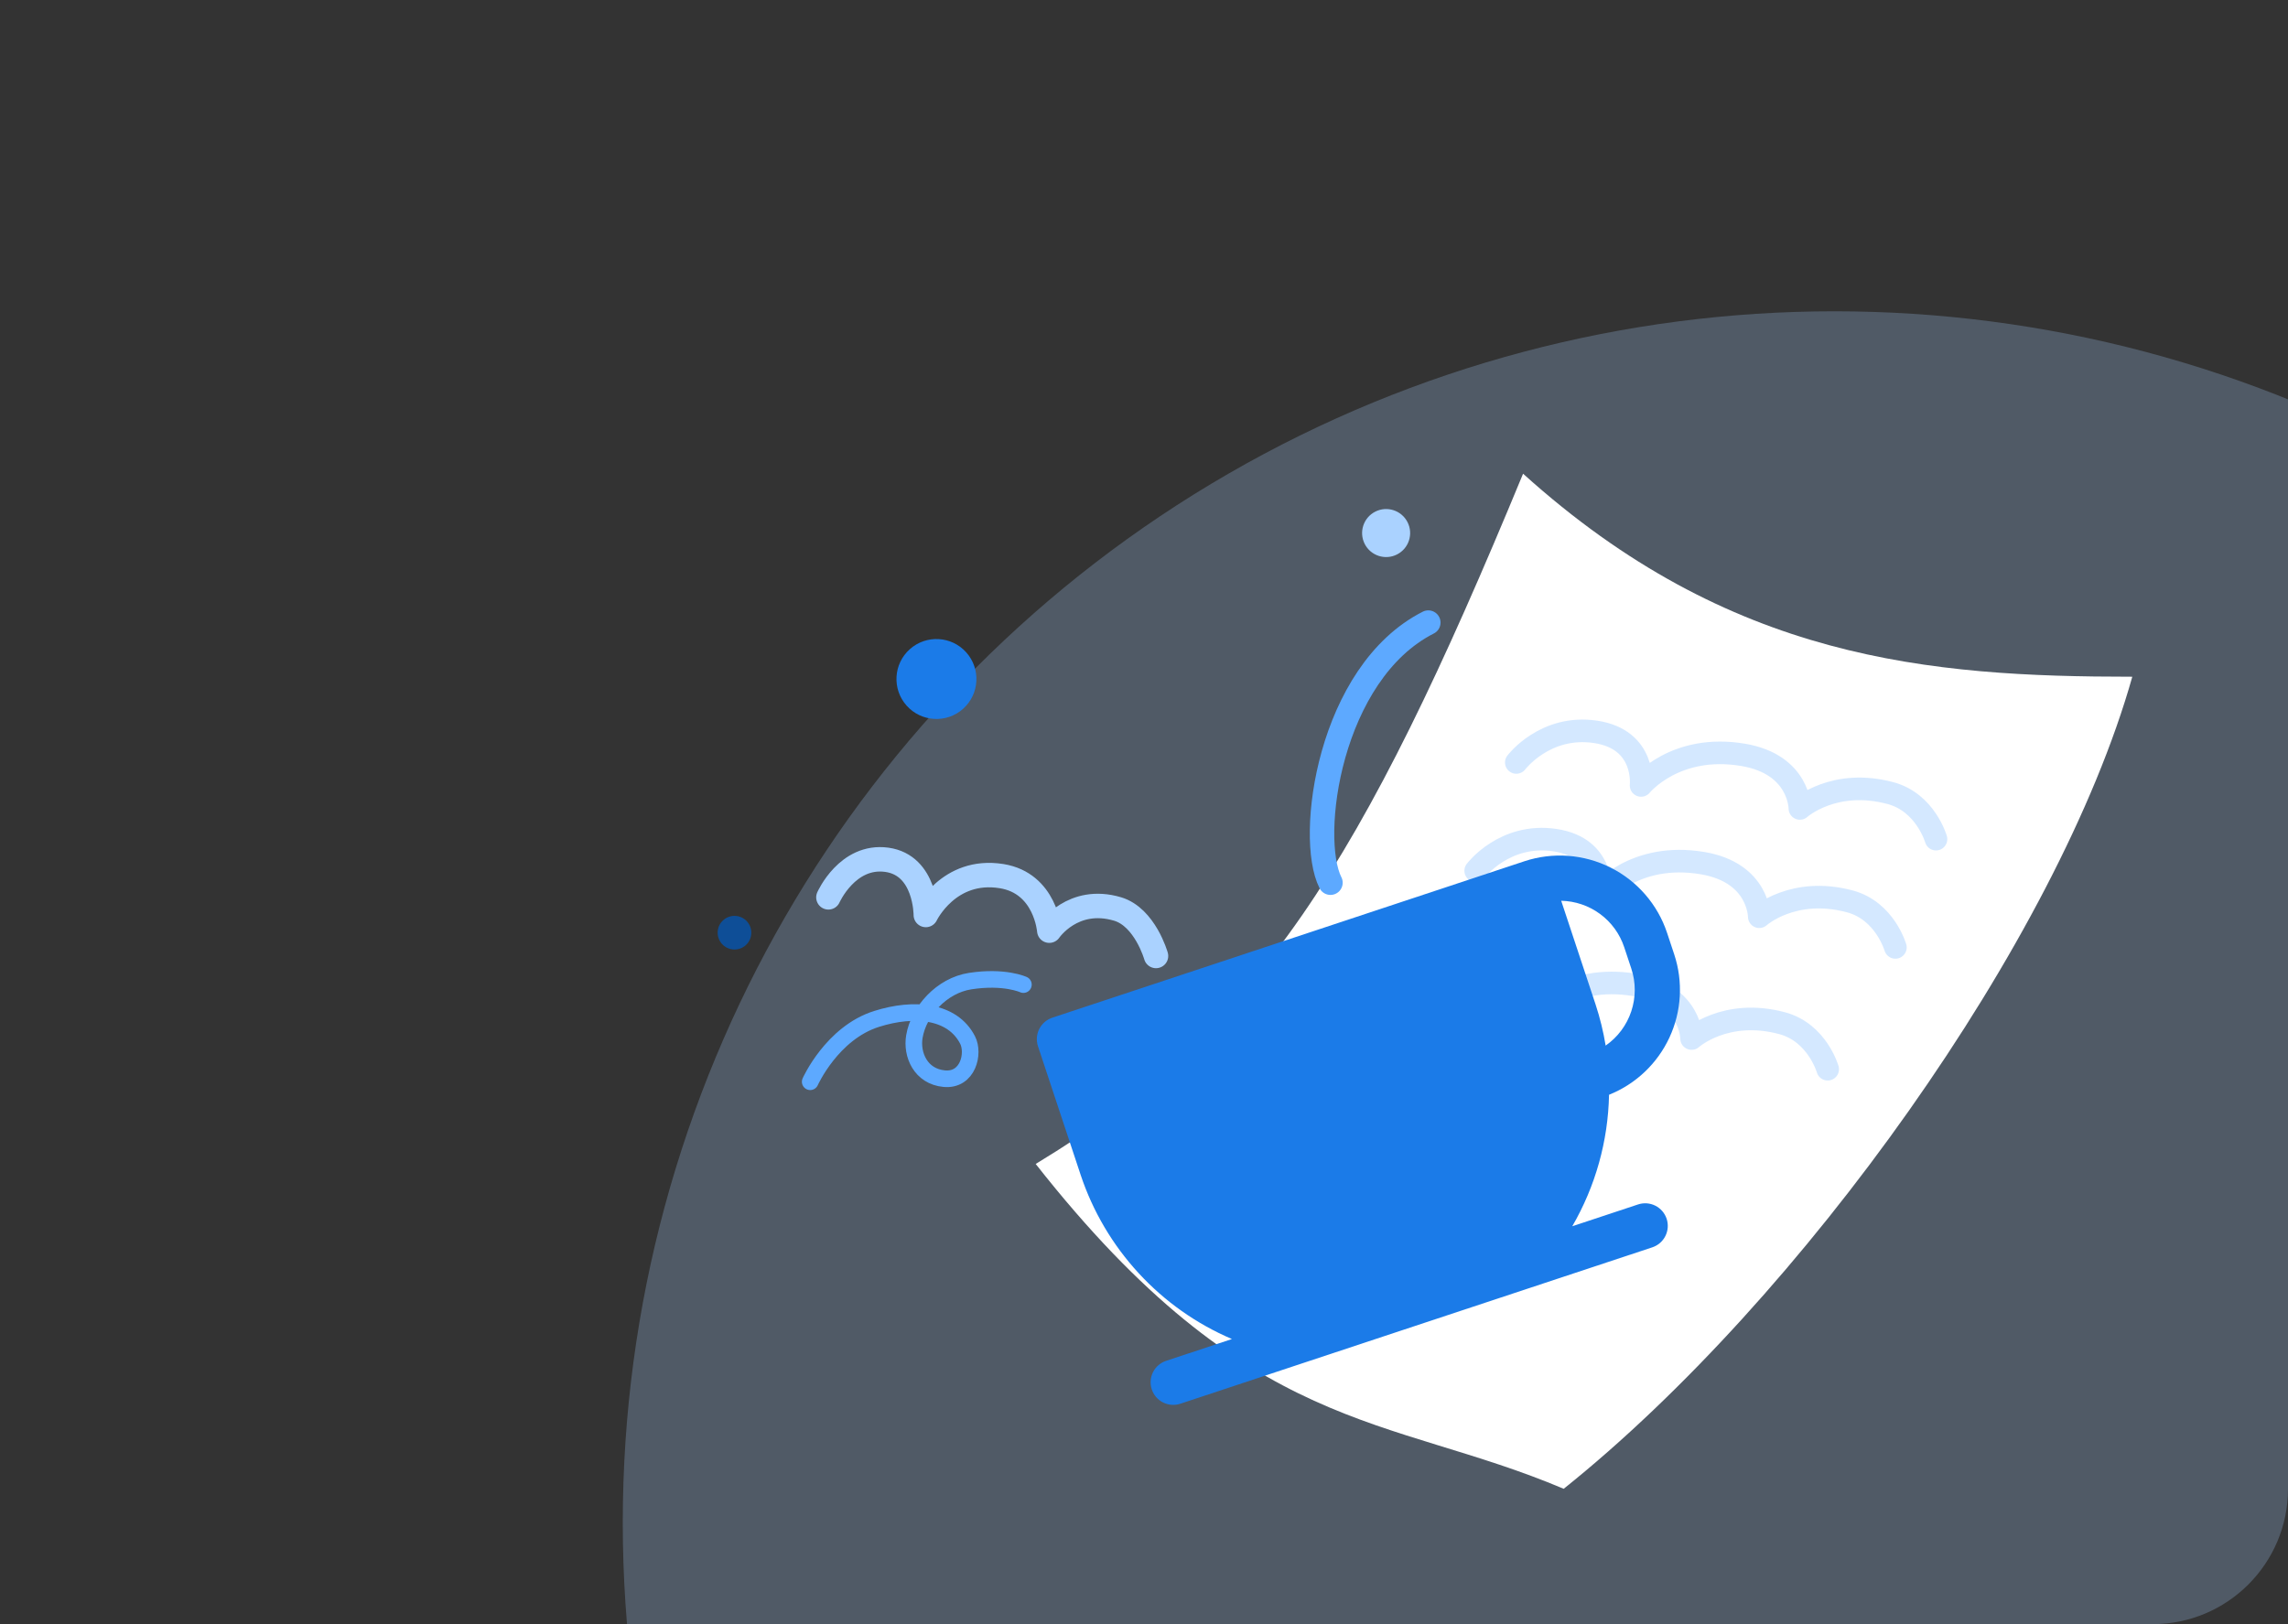 <svg width="169" height="120" viewBox="0 0 169 120" fill="none" xmlns="http://www.w3.org/2000/svg">
<rect x="0" y="0" width="169" height="120" fill="#333333" stroke="none"/>
<g clip-path="url(#clip0_2227_7967)">
<circle opacity="0.25" cx="135.5" cy="112.5" r="89.5" fill="#AAD2FF"/>
<path d="M76.5 86C92.919 76.052 100.557 63.935 112.5 35C127.76 48.777 142.5 50 157.5 50C152 69.5 133 96 115.5 110C102.5 104.5 92.353 106.161 76.5 86Z" fill="white"/>
<circle cx="69.169" cy="50.169" r="2.953" transform="rotate(-41.709 69.169 50.169)" fill="#1B7BE8"/>
<circle cx="54.252" cy="68.912" r="1.243" transform="rotate(-41.709 54.252 68.912)" fill="#0E4E97"/>
<path d="M61.189 66.301C61.189 66.301 62.592 63.129 65.497 63.525C68.402 63.921 68.384 67.604 68.384 67.604C68.384 67.604 70.057 64.105 73.976 64.732C77.241 65.255 77.504 68.763 77.504 68.763C77.504 68.763 79.246 66.18 82.546 67.16C84.576 67.764 85.387 70.633 85.387 70.633" stroke="#AAD2FF" stroke-width="1.806" stroke-linecap="round" stroke-linejoin="round"/>
<path opacity="0.5" d="M112 56.335C112 56.335 114.131 53.509 117.865 54.075C121.598 54.641 121.216 58.033 121.216 58.033C121.216 58.033 123.73 54.924 128.757 55.773C132.946 56.481 132.946 59.732 132.946 59.732C132.946 59.732 135.459 57.471 139.649 58.603C142.227 59.3 143 62 143 62" stroke="#AAD2FF" stroke-width="1.669" stroke-linecap="round" stroke-linejoin="round"/>
<path opacity="0.5" d="M109 64.335C109 64.335 111.131 61.509 114.865 62.075C118.598 62.641 118.216 66.034 118.216 66.034C118.216 66.034 120.73 62.924 125.757 63.773C129.946 64.481 129.946 67.732 129.946 67.732C129.946 67.732 132.459 65.472 136.649 66.603C139.227 67.3 140 70 140 70" stroke="#AAD2FF" stroke-width="1.669" stroke-linecap="round" stroke-linejoin="round"/>
<path opacity="0.5" d="M104 73.335C104 73.335 106.131 70.509 109.865 71.075C113.598 71.641 113.216 75.034 113.216 75.034C113.216 75.034 115.73 71.924 120.757 72.773C124.946 73.481 124.946 76.732 124.946 76.732C124.946 76.732 127.459 74.472 131.649 75.603C134.227 76.3 135 79 135 79" stroke="#AAD2FF" stroke-width="1.669" stroke-linecap="round" stroke-linejoin="round"/>
<path d="M98.273 65.219C96.563 61.844 98.188 49.707 105.5 46" stroke="#5DA9FF" stroke-width="1.806" stroke-linecap="round" stroke-linejoin="round"/>
<circle cx="102.384" cy="39.385" r="1.774" transform="rotate(-26.881 102.384 39.385)" fill="#AAD2FF"/>
<path d="M59.845 79.926C59.845 79.926 61.451 76.323 64.748 75.283C67.525 74.406 70.35 74.663 71.469 76.84C71.978 77.83 71.502 79.86 69.749 79.698C67.995 79.536 67.313 77.912 67.54 76.581C67.86 74.706 69.553 72.814 71.663 72.489C74.196 72.099 75.592 72.748 75.592 72.748" stroke="#5DA9FF" stroke-width="1.227" stroke-linecap="round" stroke-linejoin="round"/>
<g clip-path="url(#clip1_2227_7967)">
<path d="M112.59 63.637L77.729 75.192C77.309 75.332 76.961 75.632 76.762 76.028C76.564 76.424 76.53 76.882 76.669 77.302L79.821 86.81C80.72 89.506 82.181 91.981 84.107 94.071C86.033 96.161 88.38 97.819 90.994 98.935L86.133 100.546C85.713 100.685 85.365 100.986 85.166 101.382C84.968 101.777 84.934 102.236 85.074 102.656C85.213 103.076 85.514 103.424 85.909 103.623C86.305 103.821 86.763 103.855 87.184 103.715L122.045 92.16C122.465 92.02 122.813 91.72 123.011 91.324C123.21 90.928 123.243 90.47 123.104 90.05C122.965 89.629 122.664 89.282 122.269 89.083C121.873 88.885 121.415 88.851 120.994 88.99L116.134 90.602C117.847 87.646 118.782 84.304 118.849 80.888C120.821 80.097 122.417 78.584 123.311 76.657C124.206 74.73 124.332 72.535 123.665 70.518L123.139 68.933C122.443 66.832 120.94 65.094 118.962 64.1C116.983 63.107 114.691 62.94 112.59 63.637ZM120.496 71.569C120.835 72.594 120.833 73.702 120.491 74.726C120.15 75.751 119.486 76.637 118.599 77.254C118.43 76.219 118.18 75.199 117.852 74.204L115.316 66.554C116.351 66.575 117.354 66.915 118.188 67.53C119.022 68.144 119.644 69.001 119.97 69.984L120.496 71.569Z" fill="#1B7BE8"/>
</g>
</g>
<defs>
<clipPath id="clip0_2227_7967">
<rect width="169" height="120" rx="10" fill="white"/>
</clipPath>
<clipPath id="clip1_2227_7967">
<rect width="53.42" height="53.42" fill="white" transform="translate(66.138 61.447) rotate(-18.339)"/>
</clipPath>
</defs>
</svg>

